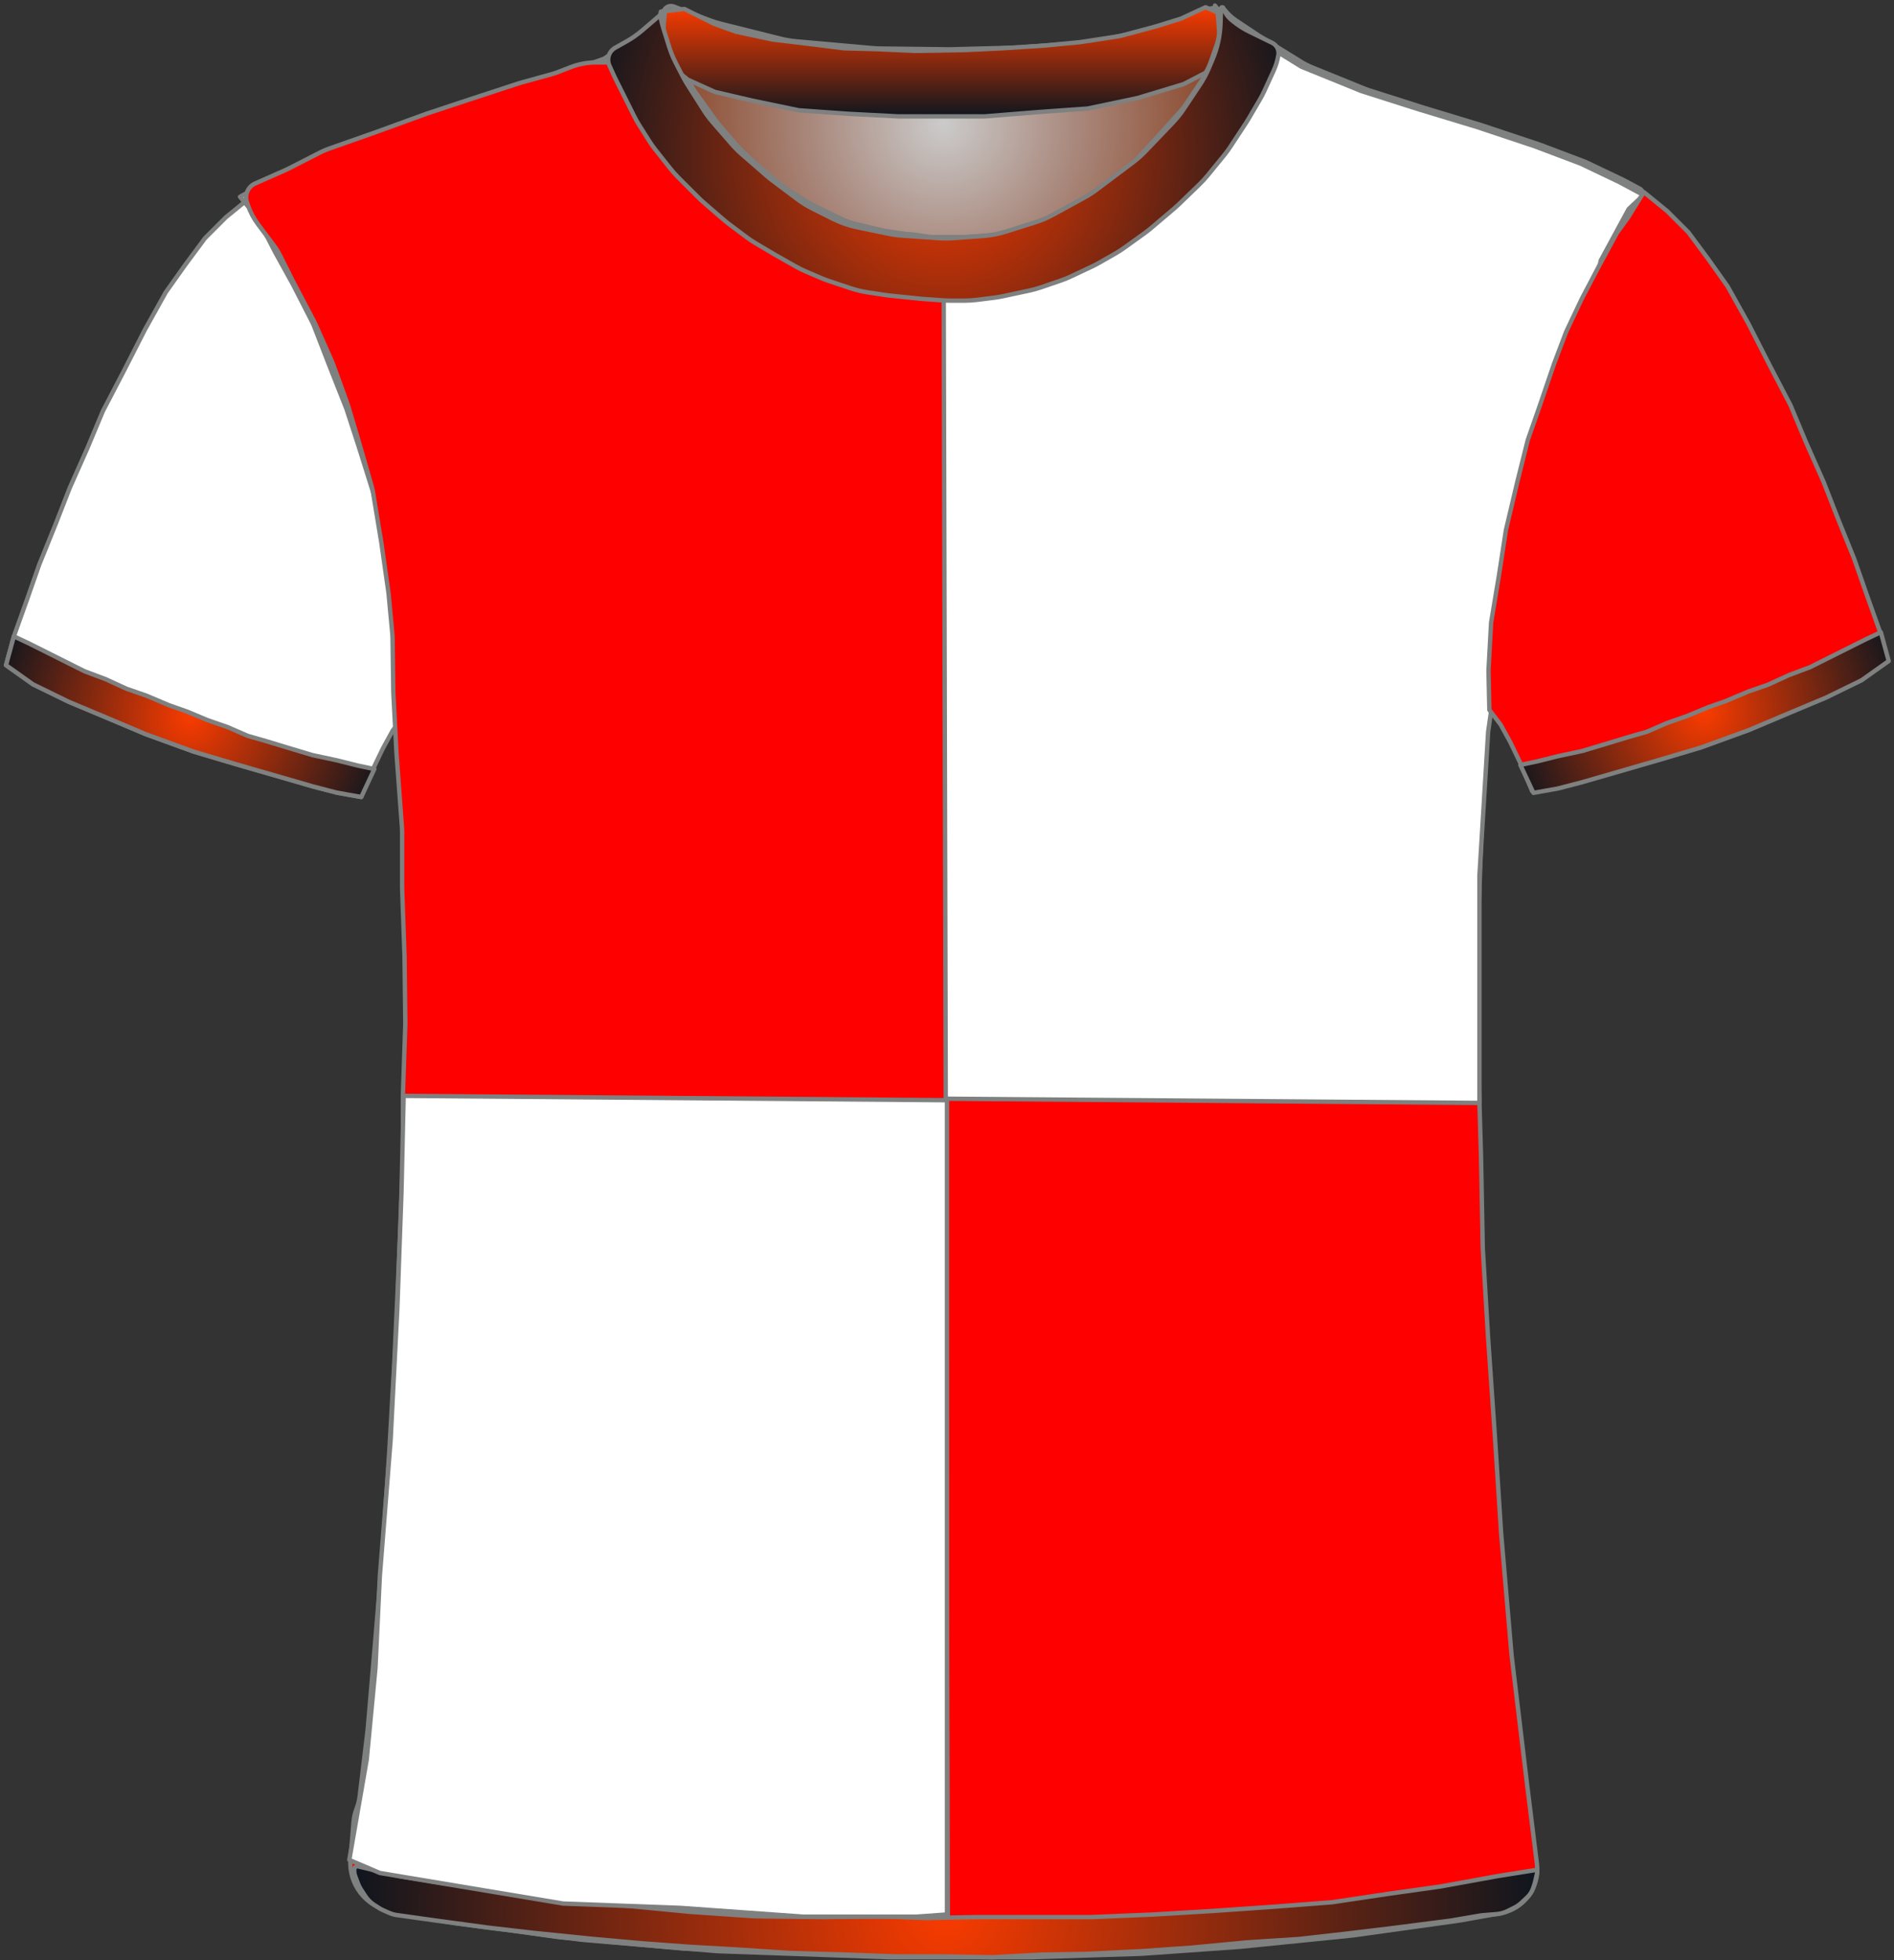 <?xml version="1.0" encoding="UTF-8" standalone="no"?>
<!DOCTYPE svg PUBLIC "-//W3C//DTD SVG 1.1//EN" "http://www.w3.org/Graphics/SVG/1.1/DTD/svg11.dtd">
<svg xmlns:xl="http://www.w3.org/1999/xlink" xmlns:dc="http://purl.org/dc/elements/1.1/" xmlns="http://www.w3.org/2000/svg" version="1.1" viewBox="-1149 -668 434 449" width="434" height="449">
  <rect x="-1149" y="-668" width="434" height="449" fill="#333333" stroke="none"/>
  <defs>
    <radialGradient cx="0" cy="0" r="1" id="Gradient" gradientUnits="userSpaceOnUse">
      <stop offset="0" stop-color="#cbcbcb"/>
      <stop offset=".434" stop-color="#a9887c"/>
      <stop offset="1" stop-color="#843918"/>
    </radialGradient>
    <radialGradient id="Obj_Gradient" xl:href="#Gradient" gradientTransform="translate(-932.862 -639.696) scale(70.263)"/>
    <radialGradient cx="0" cy="0" r="1" id="Gradient_2" gradientUnits="userSpaceOnUse">
      <stop offset="0" stop-color="#f93b00"/>
      <stop offset="1" stop-color="#0f161e"/>
    </radialGradient>
    <radialGradient id="Obj_Gradient_2" xl:href="#Gradient_2" gradientTransform="translate(-1105.422 -503.85) scale(46.037)"/>
    <linearGradient x1="0" x2="1" id="Gradient_3" gradientUnits="userSpaceOnUse">
      <stop offset="0" stop-color="#f93b00"/>
      <stop offset="1" stop-color="#0f161e"/>
    </linearGradient>
    <linearGradient id="Obj_Gradient_3" xl:href="#Gradient_3" gradientTransform="translate(-933.562 -666.341) rotate(90) scale(25)"/>
    <radialGradient id="Obj_Gradient_4" xl:href="#Gradient_2" gradientTransform="translate(-932.835 -632.741) scale(83.835)"/>
    <radialGradient id="Obj_Gradient_5" xl:href="#Gradient_2" gradientTransform="translate(-932.292 -230.113) scale(135.941)"/>
    <radialGradient id="Obj_Gradient_6" xl:href="#Gradient_2" gradientTransform="translate(-758.416 -504.794) scale(46.037)"/>
  </defs>
  <g id="Canvas_116" stroke-opacity="1" fill-opacity="1" stroke-dasharray="none" fill="none" stroke="none">
    <title>Canvas 116</title>
    <g id="Canvas_116_Capa_1">
      <title>Capa 1</title>
      <g id="Graphic_14">
        <path d="M -994.616 -666.506 L -986.451 -663.388 C -985.592 -663.061 -984.716 -662.785 -983.825 -662.562 L -970.107 -659.133 C -968.946 -658.842 -967.763 -658.643 -966.571 -658.537 L -949.044 -656.975 C -948.457 -656.923 -947.867 -656.893 -947.277 -656.886 L -931.798 -656.702 C -931.508 -656.698 -931.217 -656.7 -930.927 -656.708 L -916.504 -657.082 C -916.143 -657.092 -915.782 -657.11 -915.422 -657.136 L -901.051 -658.188 C -900.06 -658.26 -899.074 -658.397 -898.1 -658.597 L -886.527 -660.975 C -885.485 -661.189 -884.459 -661.475 -883.457 -661.831 L -871.705 -666.006 C -870.615 -666.394 -869.411 -665.863 -868.962 -664.796 L -868.962 -664.796 C -868.44 -663.556 -868.288 -662.192 -868.525 -660.867 L -868.705 -659.856 C -869.009 -658.155 -869.504 -656.494 -870.179 -654.903 L -871.723 -651.272 C -872.281 -649.958 -872.961 -648.698 -873.753 -647.51 L -877.439 -641.982 C -878.186 -640.86 -879.031 -639.807 -879.963 -638.833 L -886.258 -632.259 C -887.126 -631.352 -888.067 -630.518 -889.071 -629.765 L -897.446 -623.484 C -898.322 -622.826 -899.245 -622.232 -900.206 -621.707 L -907.391 -617.775 C -908.702 -617.058 -910.08 -616.47 -911.505 -616.02 L -918.178 -613.913 C -919.895 -613.37 -921.67 -613.032 -923.465 -612.903 L -930.352 -612.411 C -931.424 -612.335 -932.5 -612.333 -933.573 -612.408 L -942.009 -612.989 C -943.043 -613.061 -944.072 -613.202 -945.087 -613.412 L -952.222 -614.888 C -954.174 -615.292 -956.065 -615.948 -957.848 -616.839 L -962.507 -619.169 C -963.741 -619.786 -964.918 -620.513 -966.021 -621.341 L -971.703 -625.602 C -972.143 -625.932 -972.57 -626.277 -972.984 -626.636 L -978.739 -631.634 C -979.554 -632.341 -980.317 -633.105 -981.024 -633.919 L -985.43 -638.992 C -986.184 -639.86 -986.872 -640.784 -987.487 -641.755 L -991.221 -647.643 C -991.582 -648.212 -991.917 -648.796 -992.226 -649.394 L -993.847 -652.527 C -994.456 -653.704 -994.962 -654.932 -995.36 -656.197 L -996.64 -660.271 C -996.855 -660.954 -997.038 -661.647 -997.188 -662.348 L -997.262 -662.696 C -997.457 -663.605 -997.35 -664.552 -996.957 -665.394 L -996.862 -665.596 C -996.468 -666.442 -995.487 -666.839 -994.616 -666.506 Z" fill="url(#Obj_Gradient)"/>
        <path d="M -994.616 -666.506 L -986.451 -663.388 C -985.592 -663.061 -984.716 -662.785 -983.825 -662.562 L -970.107 -659.133 C -968.946 -658.842 -967.763 -658.643 -966.571 -658.537 L -949.044 -656.975 C -948.457 -656.923 -947.867 -656.893 -947.277 -656.886 L -931.798 -656.702 C -931.508 -656.698 -931.217 -656.7 -930.927 -656.708 L -916.504 -657.082 C -916.143 -657.092 -915.782 -657.11 -915.422 -657.136 L -901.051 -658.188 C -900.06 -658.26 -899.074 -658.397 -898.1 -658.597 L -886.527 -660.975 C -885.485 -661.189 -884.459 -661.475 -883.457 -661.831 L -871.705 -666.006 C -870.615 -666.394 -869.411 -665.863 -868.962 -664.796 L -868.962 -664.796 C -868.44 -663.556 -868.288 -662.192 -868.525 -660.867 L -868.705 -659.856 C -869.009 -658.155 -869.504 -656.494 -870.179 -654.903 L -871.723 -651.272 C -872.281 -649.958 -872.961 -648.698 -873.753 -647.51 L -877.439 -641.982 C -878.186 -640.86 -879.031 -639.807 -879.963 -638.833 L -886.258 -632.259 C -887.126 -631.352 -888.067 -630.518 -889.071 -629.765 L -897.446 -623.484 C -898.322 -622.826 -899.245 -622.232 -900.206 -621.707 L -907.391 -617.775 C -908.702 -617.058 -910.08 -616.47 -911.505 -616.02 L -918.178 -613.913 C -919.895 -613.37 -921.67 -613.032 -923.465 -612.903 L -930.352 -612.411 C -931.424 -612.335 -932.5 -612.333 -933.573 -612.408 L -942.009 -612.989 C -943.043 -613.061 -944.072 -613.202 -945.087 -613.412 L -952.222 -614.888 C -954.174 -615.292 -956.065 -615.948 -957.848 -616.839 L -962.507 -619.169 C -963.741 -619.786 -964.918 -620.513 -966.021 -621.341 L -971.703 -625.602 C -972.143 -625.932 -972.57 -626.277 -972.984 -626.636 L -978.739 -631.634 C -979.554 -632.341 -980.317 -633.105 -981.024 -633.919 L -985.43 -638.992 C -986.184 -639.86 -986.872 -640.784 -987.487 -641.755 L -991.221 -647.643 C -991.582 -648.212 -991.917 -648.796 -992.226 -649.394 L -993.847 -652.527 C -994.456 -653.704 -994.962 -654.932 -995.36 -656.197 L -996.64 -660.271 C -996.855 -660.954 -997.038 -661.647 -997.188 -662.348 L -997.262 -662.696 C -997.457 -663.605 -997.35 -664.552 -996.957 -665.394 L -996.862 -665.596 C -996.468 -666.442 -995.487 -666.839 -994.616 -666.506 Z" stroke="#7f8080" stroke-linecap="round" stroke-linejoin="round" stroke-width="1"/>
      </g>
      <g id="Graphic_13">
        <path d="M -1058.648 -229.833 L -1044.906 -227.542 C -1044.723 -227.512 -1044.539 -227.484 -1044.354 -227.46 L -1016.001 -223.745 C -1015.754 -223.713 -1015.507 -223.686 -1015.259 -223.665 L -985.016 -221.129 C -984.759 -221.107 -984.502 -221.092 -984.244 -221.083 L -945.313 -219.706 C -945.125 -219.7 -944.937 -219.696 -944.748 -219.696 L -913.281 -219.696 C -913.114 -219.696 -912.947 -219.699 -912.781 -219.704 L -887.746 -220.487 C -887.536 -220.493 -887.326 -220.504 -887.116 -220.519 L -865.068 -222.08 C -864.91 -222.091 -864.752 -222.104 -864.594 -222.12 L -839.333 -224.666 C -839.132 -224.686 -838.93 -224.71 -838.73 -224.738 L -814.937 -228.054 C -814.733 -228.082 -814.529 -228.115 -814.327 -228.151 L -805.131 -229.796 C -799.804 -230.75 -796.153 -235.703 -796.819 -241.074 L -799.027 -258.864 C -799.029 -258.886 -799.032 -258.907 -799.035 -258.928 L -802.598 -288.627 C -802.62 -288.807 -802.639 -288.987 -802.654 -289.167 L -805.016 -316.726 C -805.026 -316.84 -805.034 -316.953 -805.042 -317.067 L -806.428 -338.659 C -806.43 -338.684 -806.432 -338.709 -806.433 -338.734 L -808.025 -361.82 C -808.029 -361.871 -808.032 -361.922 -808.035 -361.972 L -809.212 -381.775 C -809.224 -381.989 -809.233 -382.204 -809.237 -382.419 L -809.629 -403.014 C -809.63 -403.069 -809.632 -403.124 -809.633 -403.179 L -810.228 -423.414 C -810.23 -423.469 -810.231 -423.524 -810.232 -423.579 L -810.623 -444.089 C -810.628 -444.361 -810.626 -444.632 -810.618 -444.904 L -810.032 -463.264 C -810.031 -463.285 -810.03 -463.307 -810.03 -463.329 L -809.241 -485.199 C -809.234 -485.397 -809.223 -485.596 -809.209 -485.794 L -807.652 -507.014 C -807.638 -507.202 -807.627 -507.391 -807.62 -507.579 L -806.866 -527.478 C -806.842 -528.09 -806.784 -528.7 -806.691 -529.305 L -803.952 -547.108 C -803.871 -547.633 -803.764 -548.154 -803.632 -548.669 L -799.004 -566.626 C -798.888 -567.073 -798.754 -567.514 -798.601 -567.949 L -792.88 -584.189 C -792.714 -584.66 -792.526 -585.124 -792.316 -585.578 L -786.785 -597.563 C -786.682 -597.785 -786.574 -598.005 -786.462 -598.223 L -781.099 -608.564 C -781.054 -608.652 -781.007 -608.74 -780.96 -608.827 L -775.744 -618.444 C -775.006 -619.804 -774.057 -621.037 -772.931 -622.096 L -772.931 -622.096 C -772.256 -622.732 -772.223 -623.794 -772.859 -624.47 C -772.983 -624.602 -773.129 -624.713 -773.289 -624.799 L -776.503 -626.521 C -776.721 -626.638 -776.943 -626.75 -777.167 -626.857 L -785.021 -630.605 C -785.427 -630.799 -785.842 -630.976 -786.263 -631.135 L -795.938 -634.786 C -796.133 -634.86 -796.33 -634.929 -796.528 -634.995 L -809.222 -639.227 C -809.361 -639.273 -809.501 -639.318 -809.641 -639.36 L -822.525 -643.264 C -822.596 -643.286 -822.666 -643.308 -822.736 -643.33 L -835.24 -647.308 C -835.634 -647.434 -836.022 -647.574 -836.405 -647.73 L -848.381 -652.589 C -849.213 -652.927 -850.014 -653.334 -850.778 -653.806 L -860.397 -659.752 C -860.553 -659.848 -860.707 -659.947 -860.859 -660.049 L -865.749 -663.309 C -866.731 -663.963 -867.602 -664.769 -868.331 -665.696 L -868.331 -665.696 C -868.436 -665.831 -868.631 -665.854 -868.765 -665.749 C -868.868 -665.668 -868.909 -665.531 -868.868 -665.407 L -868.731 -664.996 C -868.271 -663.619 -868.167 -662.147 -868.427 -660.718 L -868.822 -658.545 C -869.093 -657.054 -869.575 -655.608 -870.253 -654.252 L -871.785 -651.187 C -872.082 -650.594 -872.415 -650.02 -872.783 -649.468 L -875.987 -644.662 C -876.416 -644.019 -876.89 -643.408 -877.407 -642.834 L -881.969 -637.765 C -882.01 -637.719 -882.052 -637.674 -882.093 -637.629 L -888.087 -631.121 C -888.715 -630.439 -889.401 -629.813 -890.137 -629.25 L -895.161 -625.409 C -895.607 -625.067 -896.071 -624.75 -896.551 -624.457 L -903.037 -620.502 C -903.699 -620.099 -904.389 -619.744 -905.102 -619.441 L -912.217 -616.413 C -913.025 -616.069 -913.86 -615.793 -914.712 -615.586 L -918.792 -614.597 C -919.616 -614.397 -920.456 -614.263 -921.302 -614.196 L -927.002 -613.746 C -927.421 -613.713 -927.841 -613.696 -928.261 -613.696 L -935.294 -613.696 C -936.051 -613.696 -936.807 -613.75 -937.556 -613.857 L -945.503 -614.992 C -945.988 -615.062 -946.47 -615.153 -946.946 -615.267 L -952.907 -616.686 C -954.053 -616.959 -955.165 -617.357 -956.223 -617.874 L -962.503 -620.941 C -962.988 -621.178 -963.461 -621.439 -963.919 -621.724 L -968.131 -624.338 C -968.73 -624.71 -969.304 -625.121 -969.849 -625.569 L -974.295 -629.221 C -974.519 -629.404 -974.737 -629.594 -974.951 -629.79 L -978.753 -633.275 C -979.205 -633.689 -979.632 -634.128 -980.033 -634.591 L -984.152 -639.343 C -984.471 -639.712 -984.773 -640.095 -985.058 -640.491 L -989.487 -646.661 C -989.982 -647.35 -990.421 -648.078 -990.801 -648.837 L -993.377 -653.99 C -993.413 -654.061 -993.448 -654.132 -993.483 -654.204 L -994.731 -656.796 C -995.582 -658.563 -995.937 -660.528 -995.76 -662.481 L -995.579 -664.463 C -995.556 -664.725 -995.748 -664.956 -996.01 -664.98 C -996.173 -664.995 -996.331 -664.926 -996.431 -664.796 L -996.431 -664.796 C -997.094 -663.934 -997.874 -663.168 -998.749 -662.52 L -1002.645 -659.634 C -1002.769 -659.542 -1002.894 -659.452 -1003.02 -659.364 L -1007.643 -656.143 C -1008.829 -655.316 -1010.123 -654.653 -1011.487 -654.174 L -1016.095 -652.555 C -1016.585 -652.383 -1017.067 -652.187 -1017.538 -651.967 L -1024.385 -648.783 C -1025.081 -648.459 -1025.8 -648.186 -1026.535 -647.965 L -1037.406 -644.704 C -1037.422 -644.699 -1037.439 -644.694 -1037.456 -644.689 L -1048.424 -641.359 C -1048.562 -641.317 -1048.699 -641.274 -1048.836 -641.228 L -1061.757 -636.921 C -1061.806 -636.905 -1061.855 -636.888 -1061.905 -636.873 L -1073.272 -633.206 C -1073.911 -633 -1074.535 -632.754 -1075.143 -632.469 L -1083.075 -628.756 C -1083.445 -628.583 -1083.809 -628.396 -1084.165 -628.194 L -1090.111 -624.834 C -1091.364 -624.125 -1091.806 -622.535 -1091.098 -621.282 C -1091.02 -621.146 -1090.931 -621.017 -1090.831 -620.896 L -1089.967 -619.86 C -1089.212 -618.953 -1088.559 -617.967 -1088.021 -616.918 L -1084.944 -610.917 C -1084.869 -610.77 -1084.791 -610.624 -1084.711 -610.479 L -1080.756 -603.323 C -1080.672 -603.172 -1080.591 -603.019 -1080.513 -602.866 L -1076.405 -594.828 C -1076.156 -594.341 -1075.932 -593.841 -1075.734 -593.331 L -1072.251 -584.349 C -1072.237 -584.314 -1072.224 -584.279 -1072.21 -584.244 L -1068.614 -575.159 C -1068.492 -574.851 -1068.379 -574.539 -1068.277 -574.223 L -1065.655 -566.171 C -1065.639 -566.121 -1065.623 -566.072 -1065.607 -566.022 L -1062.535 -556.264 C -1062.332 -555.619 -1062.171 -554.963 -1062.051 -554.298 L -1060.065 -543.289 C -1060.042 -543.161 -1060.021 -543.032 -1060.001 -542.903 L -1058.295 -531.91 C -1058.252 -531.634 -1058.217 -531.358 -1058.188 -531.08 L -1057.301 -522.384 C -1057.254 -521.926 -1057.227 -521.466 -1057.22 -521.006 L -1057.036 -509.03 C -1057.033 -508.808 -1057.024 -508.585 -1057.012 -508.363 L -1056.241 -494.882 C -1056.234 -494.758 -1056.226 -494.635 -1056.216 -494.511 L -1054.882 -477.937 C -1054.848 -477.51 -1054.831 -477.082 -1054.831 -476.654 L -1054.831 -464.204 C -1054.831 -463.999 -1054.827 -463.794 -1054.819 -463.589 L -1054.239 -448.5 C -1054.233 -448.364 -1054.23 -448.228 -1054.228 -448.093 L -1054.036 -433.296 C -1054.033 -433.03 -1054.036 -432.763 -1054.046 -432.497 L -1054.62 -416.992 C -1054.627 -416.795 -1054.631 -416.598 -1054.631 -416.4 L -1054.631 -402.804 C -1054.631 -402.599 -1054.635 -402.394 -1054.643 -402.189 L -1055.228 -386.974 C -1055.23 -386.922 -1055.232 -386.871 -1055.235 -386.819 L -1056.03 -370.316 C -1056.031 -370.303 -1056.031 -370.29 -1056.032 -370.277 L -1056.826 -354.586 C -1056.829 -354.526 -1056.833 -354.467 -1056.836 -354.407 L -1058.025 -335.186 C -1058.029 -335.126 -1058.033 -335.066 -1058.037 -335.007 L -1059.821 -310.637 C -1059.827 -310.543 -1059.835 -310.45 -1059.843 -310.356 L -1061.629 -290.711 C -1061.63 -290.701 -1061.631 -290.691 -1061.632 -290.682 L -1063.403 -271.597 C -1063.421 -271.397 -1063.444 -271.197 -1063.47 -270.997 L -1065.431 -256.025 C -1065.563 -255.01 -1065.833 -254.019 -1066.231 -253.077 L -1066.231 -253.077 C -1066.628 -252.136 -1066.877 -251.139 -1066.968 -250.122 L -1067.731 -241.577 C -1068.238 -235.89 -1064.28 -230.771 -1058.648 -229.833 Z" fill="red"/>
        <path d="M -1058.648 -229.833 L -1044.906 -227.542 C -1044.723 -227.512 -1044.539 -227.484 -1044.354 -227.46 L -1016.001 -223.745 C -1015.754 -223.713 -1015.507 -223.686 -1015.259 -223.665 L -985.016 -221.129 C -984.759 -221.107 -984.502 -221.092 -984.244 -221.083 L -945.313 -219.706 C -945.125 -219.7 -944.937 -219.696 -944.748 -219.696 L -913.281 -219.696 C -913.114 -219.696 -912.947 -219.699 -912.781 -219.704 L -887.746 -220.487 C -887.536 -220.493 -887.326 -220.504 -887.116 -220.519 L -865.068 -222.08 C -864.91 -222.091 -864.752 -222.104 -864.594 -222.12 L -839.333 -224.666 C -839.132 -224.686 -838.93 -224.71 -838.73 -224.738 L -814.937 -228.054 C -814.733 -228.082 -814.529 -228.115 -814.327 -228.151 L -805.131 -229.796 C -799.804 -230.75 -796.153 -235.703 -796.819 -241.074 L -799.027 -258.864 C -799.029 -258.886 -799.032 -258.907 -799.035 -258.928 L -802.598 -288.627 C -802.62 -288.807 -802.639 -288.987 -802.654 -289.167 L -805.016 -316.726 C -805.026 -316.84 -805.034 -316.953 -805.042 -317.067 L -806.428 -338.659 C -806.43 -338.684 -806.432 -338.709 -806.433 -338.734 L -808.025 -361.82 C -808.029 -361.871 -808.032 -361.922 -808.035 -361.972 L -809.212 -381.775 C -809.224 -381.989 -809.233 -382.204 -809.237 -382.419 L -809.629 -403.014 C -809.63 -403.069 -809.632 -403.124 -809.633 -403.179 L -810.228 -423.414 C -810.23 -423.469 -810.231 -423.524 -810.232 -423.579 L -810.623 -444.089 C -810.628 -444.361 -810.626 -444.632 -810.618 -444.904 L -810.032 -463.264 C -810.031 -463.285 -810.03 -463.307 -810.03 -463.329 L -809.241 -485.199 C -809.234 -485.397 -809.223 -485.596 -809.209 -485.794 L -807.652 -507.014 C -807.638 -507.202 -807.627 -507.391 -807.62 -507.579 L -806.866 -527.478 C -806.842 -528.09 -806.784 -528.7 -806.691 -529.305 L -803.952 -547.108 C -803.871 -547.633 -803.764 -548.154 -803.632 -548.669 L -799.004 -566.626 C -798.888 -567.073 -798.754 -567.514 -798.601 -567.949 L -792.88 -584.189 C -792.714 -584.66 -792.526 -585.124 -792.316 -585.578 L -786.785 -597.563 C -786.682 -597.785 -786.574 -598.005 -786.462 -598.223 L -781.099 -608.564 C -781.054 -608.652 -781.007 -608.74 -780.96 -608.827 L -775.744 -618.444 C -775.006 -619.804 -774.057 -621.037 -772.931 -622.096 L -772.931 -622.096 C -772.256 -622.732 -772.223 -623.794 -772.859 -624.47 C -772.983 -624.602 -773.129 -624.713 -773.289 -624.799 L -776.503 -626.521 C -776.721 -626.638 -776.943 -626.75 -777.167 -626.857 L -785.021 -630.605 C -785.427 -630.799 -785.842 -630.976 -786.263 -631.135 L -795.938 -634.786 C -796.133 -634.86 -796.33 -634.929 -796.528 -634.995 L -809.222 -639.227 C -809.361 -639.273 -809.501 -639.318 -809.641 -639.36 L -822.525 -643.264 C -822.596 -643.286 -822.666 -643.308 -822.736 -643.33 L -835.24 -647.308 C -835.634 -647.434 -836.022 -647.574 -836.405 -647.73 L -848.381 -652.589 C -849.213 -652.927 -850.014 -653.334 -850.778 -653.806 L -860.397 -659.752 C -860.553 -659.848 -860.707 -659.947 -860.859 -660.049 L -865.749 -663.309 C -866.731 -663.963 -867.602 -664.769 -868.331 -665.696 L -868.331 -665.696 C -868.436 -665.831 -868.631 -665.854 -868.765 -665.749 C -868.868 -665.668 -868.909 -665.531 -868.868 -665.407 L -868.731 -664.996 C -868.271 -663.619 -868.167 -662.147 -868.427 -660.718 L -868.822 -658.545 C -869.093 -657.054 -869.575 -655.608 -870.253 -654.252 L -871.785 -651.187 C -872.082 -650.594 -872.415 -650.02 -872.783 -649.468 L -875.987 -644.662 C -876.416 -644.019 -876.89 -643.408 -877.407 -642.834 L -881.969 -637.765 C -882.01 -637.719 -882.052 -637.674 -882.093 -637.629 L -888.087 -631.121 C -888.715 -630.439 -889.401 -629.813 -890.137 -629.25 L -895.161 -625.409 C -895.607 -625.067 -896.071 -624.75 -896.551 -624.457 L -903.037 -620.502 C -903.699 -620.099 -904.389 -619.744 -905.102 -619.441 L -912.217 -616.413 C -913.025 -616.069 -913.86 -615.793 -914.712 -615.586 L -918.792 -614.597 C -919.616 -614.397 -920.456 -614.263 -921.302 -614.196 L -927.002 -613.746 C -927.421 -613.713 -927.841 -613.696 -928.261 -613.696 L -935.294 -613.696 C -936.051 -613.696 -936.807 -613.75 -937.556 -613.857 L -945.503 -614.992 C -945.988 -615.062 -946.47 -615.153 -946.946 -615.267 L -952.907 -616.686 C -954.053 -616.959 -955.165 -617.357 -956.223 -617.874 L -962.503 -620.941 C -962.988 -621.178 -963.461 -621.439 -963.919 -621.724 L -968.131 -624.338 C -968.73 -624.71 -969.304 -625.121 -969.849 -625.569 L -974.295 -629.221 C -974.519 -629.404 -974.737 -629.594 -974.951 -629.79 L -978.753 -633.275 C -979.205 -633.689 -979.632 -634.128 -980.033 -634.591 L -984.152 -639.343 C -984.471 -639.712 -984.773 -640.095 -985.058 -640.491 L -989.487 -646.661 C -989.982 -647.35 -990.421 -648.078 -990.801 -648.837 L -993.377 -653.99 C -993.413 -654.061 -993.448 -654.132 -993.483 -654.204 L -994.731 -656.796 C -995.582 -658.563 -995.937 -660.528 -995.76 -662.481 L -995.579 -664.463 C -995.556 -664.725 -995.748 -664.956 -996.01 -664.98 C -996.173 -664.995 -996.331 -664.926 -996.431 -664.796 L -996.431 -664.796 C -997.094 -663.934 -997.874 -663.168 -998.749 -662.52 L -1002.645 -659.634 C -1002.769 -659.542 -1002.894 -659.452 -1003.02 -659.364 L -1007.643 -656.143 C -1008.829 -655.316 -1010.123 -654.653 -1011.487 -654.174 L -1016.095 -652.555 C -1016.585 -652.383 -1017.067 -652.187 -1017.538 -651.967 L -1024.385 -648.783 C -1025.081 -648.459 -1025.8 -648.186 -1026.535 -647.965 L -1037.406 -644.704 C -1037.422 -644.699 -1037.439 -644.694 -1037.456 -644.689 L -1048.424 -641.359 C -1048.562 -641.317 -1048.699 -641.274 -1048.836 -641.228 L -1061.757 -636.921 C -1061.806 -636.905 -1061.855 -636.888 -1061.905 -636.873 L -1073.272 -633.206 C -1073.911 -633 -1074.535 -632.754 -1075.143 -632.469 L -1083.075 -628.756 C -1083.445 -628.583 -1083.809 -628.396 -1084.165 -628.194 L -1090.111 -624.834 C -1091.364 -624.125 -1091.806 -622.535 -1091.098 -621.282 C -1091.02 -621.146 -1090.931 -621.017 -1090.831 -620.896 L -1089.967 -619.86 C -1089.212 -618.953 -1088.559 -617.967 -1088.021 -616.918 L -1084.944 -610.917 C -1084.869 -610.77 -1084.791 -610.624 -1084.711 -610.479 L -1080.756 -603.323 C -1080.672 -603.172 -1080.591 -603.019 -1080.513 -602.866 L -1076.405 -594.828 C -1076.156 -594.341 -1075.932 -593.841 -1075.734 -593.331 L -1072.251 -584.349 C -1072.237 -584.314 -1072.224 -584.279 -1072.21 -584.244 L -1068.614 -575.159 C -1068.492 -574.851 -1068.379 -574.539 -1068.277 -574.223 L -1065.655 -566.171 C -1065.639 -566.121 -1065.623 -566.072 -1065.607 -566.022 L -1062.535 -556.264 C -1062.332 -555.619 -1062.171 -554.963 -1062.051 -554.298 L -1060.065 -543.289 C -1060.042 -543.161 -1060.021 -543.032 -1060.001 -542.903 L -1058.295 -531.91 C -1058.252 -531.634 -1058.217 -531.358 -1058.188 -531.08 L -1057.301 -522.384 C -1057.254 -521.926 -1057.227 -521.466 -1057.22 -521.006 L -1057.036 -509.03 C -1057.033 -508.808 -1057.024 -508.585 -1057.012 -508.363 L -1056.241 -494.882 C -1056.234 -494.758 -1056.226 -494.635 -1056.216 -494.511 L -1054.882 -477.937 C -1054.848 -477.51 -1054.831 -477.082 -1054.831 -476.654 L -1054.831 -464.204 C -1054.831 -463.999 -1054.827 -463.794 -1054.819 -463.589 L -1054.239 -448.5 C -1054.233 -448.364 -1054.23 -448.228 -1054.228 -448.093 L -1054.036 -433.296 C -1054.033 -433.03 -1054.036 -432.763 -1054.046 -432.497 L -1054.62 -416.992 C -1054.627 -416.795 -1054.631 -416.598 -1054.631 -416.4 L -1054.631 -402.804 C -1054.631 -402.599 -1054.635 -402.394 -1054.643 -402.189 L -1055.228 -386.974 C -1055.23 -386.922 -1055.232 -386.871 -1055.235 -386.819 L -1056.03 -370.316 C -1056.031 -370.303 -1056.031 -370.29 -1056.032 -370.277 L -1056.826 -354.586 C -1056.829 -354.526 -1056.833 -354.467 -1056.836 -354.407 L -1058.025 -335.186 C -1058.029 -335.126 -1058.033 -335.066 -1058.037 -335.007 L -1059.821 -310.637 C -1059.827 -310.543 -1059.835 -310.45 -1059.843 -310.356 L -1061.629 -290.711 C -1061.63 -290.701 -1061.631 -290.691 -1061.632 -290.682 L -1063.403 -271.597 C -1063.421 -271.397 -1063.444 -271.197 -1063.47 -270.997 L -1065.431 -256.025 C -1065.563 -255.01 -1065.833 -254.019 -1066.231 -253.077 L -1066.231 -253.077 C -1066.628 -252.136 -1066.877 -251.139 -1066.968 -250.122 L -1067.731 -241.577 C -1068.238 -235.89 -1064.28 -230.771 -1058.648 -229.833 Z" stroke="#7f8080" stroke-linecap="round" stroke-linejoin="round" stroke-width="1"/>
      </g>
      <g id="Graphic_12">
        <path d="M -1147.622 -515.65 L -1141.422 -511.25 L -1133.222 -507.25 L -1124.622 -503.65 L -1115.622 -499.85 L -1104.622 -495.85 L -1095.222 -493.05 L -1086.222 -490.45 L -1077.222 -487.85 L -1071.822 -486.45 L -1066.222 -485.45 L -1063.822 -491.25 L -1061.222 -496.65 L -1059.022 -500.65 L -1056.422 -504.05 L -1056.222 -513.05 L -1056.822 -524.05 L -1058.622 -534.85 L -1060.222 -545.25 L -1062.822 -556.25 L -1065.222 -565.85 L -1068.022 -573.85 L -1071.222 -583.25 L -1074.022 -590.65 L -1077.622 -598.25 L -1081.622 -605.85 L -1085.622 -613.25 L -1088.222 -616.85 L -1091.822 -622.65 L -1097.222 -618.25 L -1102.022 -613.45 L -1106.622 -607.25 L -1111.022 -601.05 L -1115.822 -592.45 L -1120.622 -583.05 L -1125.422 -573.85 L -1129.022 -565.25 L -1133.022 -556.25 L -1136.222 -548.05 L -1140.022 -538.65 L -1142.822 -530.65 L -1145.822 -522.25 Z" fill="white"/>
        <path d="M -1147.622 -515.65 L -1141.422 -511.25 L -1133.222 -507.25 L -1124.622 -503.65 L -1115.622 -499.85 L -1104.622 -495.85 L -1095.222 -493.05 L -1086.222 -490.45 L -1077.222 -487.85 L -1071.822 -486.45 L -1066.222 -485.45 L -1063.822 -491.25 L -1061.222 -496.65 L -1059.022 -500.65 L -1056.422 -504.05 L -1056.222 -513.05 L -1056.822 -524.05 L -1058.622 -534.85 L -1060.222 -545.25 L -1062.822 -556.25 L -1065.222 -565.85 L -1068.022 -573.85 L -1071.222 -583.25 L -1074.022 -590.65 L -1077.622 -598.25 L -1081.622 -605.85 L -1085.622 -613.25 L -1088.222 -616.85 L -1091.822 -622.65 L -1097.222 -618.25 L -1102.022 -613.45 L -1106.622 -607.25 L -1111.022 -601.05 L -1115.822 -592.45 L -1120.622 -583.05 L -1125.422 -573.85 L -1129.022 -565.25 L -1133.022 -556.25 L -1136.222 -548.05 L -1140.022 -538.65 L -1142.822 -530.65 L -1145.822 -522.25 Z" stroke="#7f8080" stroke-linecap="round" stroke-linejoin="round" stroke-width="1"/>
      </g>
      <g id="Graphic_11">
        <path d="M -1147.622 -515.65 L -1141.422 -511.25 L -1133.222 -507.25 L -1124.622 -503.65 L -1115.622 -499.85 L -1104.622 -495.85 L -1095.222 -493.05 L -1086.222 -490.45 L -1077.222 -487.85 L -1071.822 -486.45 L -1066.222 -485.45 L -1063.222 -491.85 L -1067.022 -492.65 L -1071.822 -493.85 L -1077.422 -495.05 L -1083.422 -496.85 L -1088.022 -498.25 L -1092.222 -499.45 L -1096.822 -501.45 L -1101.422 -503.05 L -1106.222 -505.05 L -1110.222 -506.45 L -1115.422 -508.65 L -1120.022 -510.25 L -1124.822 -512.45 L -1129.622 -514.25 L -1133.622 -516.25 L -1138.022 -518.45 L -1142.422 -520.65 L -1145.822 -522.25 Z" fill="url(#Obj_Gradient_2)"/>
        <path d="M -1147.622 -515.65 L -1141.422 -511.25 L -1133.222 -507.25 L -1124.622 -503.65 L -1115.622 -499.85 L -1104.622 -495.85 L -1095.222 -493.05 L -1086.222 -490.45 L -1077.222 -487.85 L -1071.822 -486.45 L -1066.222 -485.45 L -1063.222 -491.85 L -1067.022 -492.65 L -1071.822 -493.85 L -1077.422 -495.05 L -1083.422 -496.85 L -1088.022 -498.25 L -1092.222 -499.45 L -1096.822 -501.45 L -1101.422 -503.05 L -1106.222 -505.05 L -1110.222 -506.45 L -1115.422 -508.65 L -1120.022 -510.25 L -1124.822 -512.45 L -1129.622 -514.25 L -1133.622 -516.25 L -1138.022 -518.45 L -1142.422 -520.65 L -1145.822 -522.25 Z" stroke="#7f8080" stroke-linecap="round" stroke-linejoin="round" stroke-width="1"/>
      </g>
      <g id="Graphic_10">
        <path d="M -997.562 -665.341 L -992.162 -665.941 L -985.362 -662.54 L -980.362 -660.74 L -971.962 -658.941 L -963.562 -657.941 L -955.562 -656.941 L -947.962 -656.74 L -939.362 -656.341 L -927.762 -656.54 L -919.362 -656.941 L -909.962 -657.54 L -901.562 -658.341 L -892.362 -659.74 L -884.162 -661.941 L -878.362 -663.74 L -872.762 -666.341 L -869.962 -665.14 L -869.562 -659.54 L -872.362 -651.54 L -877.762 -648.74 L -888.362 -645.54 L -899.762 -643.14 L -910.962 -642.341 L -923.362 -641.341 L -933.762 -641.341 L -943.162 -641.341 L -954.762 -641.941 L -965.962 -642.74 L -976.562 -644.941 L -985.162 -646.941 L -991.362 -649.74 L -993.362 -651.341 L -996.562 -658.941 Z" fill="url(#Obj_Gradient_3)"/>
        <path d="M -997.562 -665.341 L -992.162 -665.941 L -985.362 -662.54 L -980.362 -660.74 L -971.962 -658.941 L -963.562 -657.941 L -955.562 -656.941 L -947.962 -656.74 L -939.362 -656.341 L -927.762 -656.54 L -919.362 -656.941 L -909.962 -657.54 L -901.562 -658.341 L -892.362 -659.74 L -884.162 -661.941 L -878.362 -663.74 L -872.762 -666.341 L -869.962 -665.14 L -869.562 -659.54 L -872.362 -651.54 L -877.762 -648.74 L -888.362 -645.54 L -899.762 -643.14 L -910.962 -642.341 L -923.362 -641.341 L -933.762 -641.341 L -943.162 -641.341 L -954.762 -641.941 L -965.962 -642.74 L -976.562 -644.941 L -985.162 -646.941 L -991.362 -649.74 L -993.362 -651.341 L -996.562 -658.941 Z" stroke="#7f8080" stroke-linecap="round" stroke-linejoin="round" stroke-width="1"/>
      </g>
      <g id="Graphic_9">
        <path d="M -794.02 -567.189 L -786.42 -584.189 L -784.42 -596.989 L -782.203 -608.325 L -775.803 -620.125 L -772.403 -623.325 L -778.003 -626.325 L -786.803 -630.525 L -797.403 -634.525 L -810.602 -638.925 L -823.803 -642.925 L -837.003 -647.125 L -850.803 -652.725 L -861.803 -659.525 L -868.403 -663.925 L -870.602 -666.725 L -869.202 -662.525 L -870.403 -655.925 L -873.403 -649.925 L -877.803 -643.325 L -883.202 -637.325 L -890.202 -629.725 L -897.003 -624.525 L -905.202 -619.525 L -914.602 -615.525 L -921.202 -613.925 L -928.803 -613.325 L -937.602 -613.325 L -947.403 -614.725 L -955.803 -616.725 L -964.403 -620.925 L -970.203 -624.525 L -975.803 -629.125 L -980.603 -633.525 L -985.803 -639.525 L -991.403 -647.325 L -994.603 -653.725 L -997.203 -659.125 L -996.603 -665.725 L -998.603 -663.125 L -1004.003 -659.125 L -1010.603 -654.525 L -1018.003 -651.925 L -1026.603 -647.925 L -1038.603 -644.325 L -1049.803 -640.925 L -1063.003 -636.525 L -1075.403 -632.525 L -1084.803 -628.125 L -1094.003 -622.925 L -1090.003 -618.125 L -1086.003 -610.325 L -1081.803 -602.725 L -1077.203 -593.725 L -1073.403 -583.925 L -1069.603 -574.325 L -1066.803 -565.725 L -1063.403 -554.925 L -1061.203 -542.725 L -1059.403 -531.125 L -1058.403 -521.325 L -1058.203 -508.325 L -1057.403 -494.325 L -1056.003 -476.925 L -1056.003 -463.525 L -1055.403 -447.925 L -943 -404.385 L -937 -416.385 L -810 -415.385 L -810 -467.385 L -808 -500.385 L -807 -507.385 L -797.82 -544.389 Z" fill="white"/>
        <path d="M -794.02 -567.189 L -786.42 -584.189 L -784.42 -596.989 L -782.203 -608.325 L -775.803 -620.125 L -772.403 -623.325 L -778.003 -626.325 L -786.803 -630.525 L -797.403 -634.525 L -810.602 -638.925 L -823.803 -642.925 L -837.003 -647.125 L -850.803 -652.725 L -861.803 -659.525 L -868.403 -663.925 L -870.602 -666.725 L -869.202 -662.525 L -870.403 -655.925 L -873.403 -649.925 L -877.803 -643.325 L -883.202 -637.325 L -890.202 -629.725 L -897.003 -624.525 L -905.202 -619.525 L -914.602 -615.525 L -921.202 -613.925 L -928.803 -613.325 L -937.602 -613.325 L -947.403 -614.725 L -955.803 -616.725 L -964.403 -620.925 L -970.203 -624.525 L -975.803 -629.125 L -980.603 -633.525 L -985.803 -639.525 L -991.403 -647.325 L -994.603 -653.725 L -997.203 -659.125 L -996.603 -665.725 L -998.603 -663.125 L -1004.003 -659.125 L -1010.603 -654.525 L -1018.003 -651.925 L -1026.603 -647.925 L -1038.603 -644.325 L -1049.803 -640.925 L -1063.003 -636.525 L -1075.403 -632.525 L -1084.803 -628.125 L -1094.003 -622.925 L -1090.003 -618.125 L -1086.003 -610.325 L -1081.803 -602.725 L -1077.203 -593.725 L -1073.403 -583.925 L -1069.603 -574.325 L -1066.803 -565.725 L -1063.403 -554.925 L -1061.203 -542.725 L -1059.403 -531.125 L -1058.403 -521.325 L -1058.203 -508.325 L -1057.403 -494.325 L -1056.003 -476.925 L -1056.003 -463.525 L -1055.403 -447.925 L -943 -404.385 L -937 -416.385 L -810 -415.385 L -810 -467.385 L -808 -500.385 L -807 -507.385 L -797.82 -544.389 Z" stroke="#7f8080" stroke-linecap="round" stroke-linejoin="round" stroke-width="1"/>
      </g>
      <g id="Graphic_8">
        <path d="M -716.523 -517 L -722.723 -512.6 L -730.923 -508.6 L -739.523 -505 L -748.523 -501.2 L -759.523 -497.2 L -768.923 -494.4 L -777.923 -491.8 L -786.923 -489.2 L -792.323 -487.8 L -797.923 -486.8 L -800.323 -492.6 L -802.923 -498 L -805.123 -502 L -807.723 -505.4 L -807.923 -514.4 L -807.323 -525.4 L -805.523 -536.2 L -803.923 -546.6 L -801.323 -557.6 L -798.923 -567.2 L -796.123 -575.2 L -792.923 -584.6 L -790.123 -592 L -786.523 -599.6 L -782.523 -607.2 L -778.523 -614.6 L -775.923 -618.2 L -772.323 -624 L -766.923 -619.6 L -762.123 -614.8 L -757.523 -608.6 L -753.123 -602.4 L -748.323 -593.8 L -743.523 -584.4 L -738.723 -575.2 L -735.123 -566.6 L -731.123 -557.6 L -727.923 -549.4 L -724.123 -540 L -721.323 -532 L -718.323 -523.6 Z" fill="red"/>
        <path d="M -716.523 -517 L -722.723 -512.6 L -730.923 -508.6 L -739.523 -505 L -748.523 -501.2 L -759.523 -497.2 L -768.923 -494.4 L -777.923 -491.8 L -786.923 -489.2 L -792.323 -487.8 L -797.923 -486.8 L -800.323 -492.6 L -802.923 -498 L -805.123 -502 L -807.723 -505.4 L -807.923 -514.4 L -807.323 -525.4 L -805.523 -536.2 L -803.923 -546.6 L -801.323 -557.6 L -798.923 -567.2 L -796.123 -575.2 L -792.923 -584.6 L -790.123 -592 L -786.523 -599.6 L -782.523 -607.2 L -778.523 -614.6 L -775.923 -618.2 L -772.323 -624 L -766.923 -619.6 L -762.123 -614.8 L -757.523 -608.6 L -753.123 -602.4 L -748.323 -593.8 L -743.523 -584.4 L -738.723 -575.2 L -735.123 -566.6 L -731.123 -557.6 L -727.923 -549.4 L -724.123 -540 L -721.323 -532 L -718.323 -523.6 Z" stroke="#7f8080" stroke-linecap="round" stroke-linejoin="round" stroke-width="1"/>
      </g>
      <g id="Graphic_7">
        <path d="M -1059.557 -230.29 L -1047.801 -228.152 C -1047.602 -228.116 -1047.402 -228.084 -1047.203 -228.055 L -1021.312 -224.355 C -1021.044 -224.316 -1020.775 -224.285 -1020.505 -224.26 L -992.903 -221.735 C -992.623 -221.709 -992.342 -221.691 -992.062 -221.68 L -956.662 -220.315 C -956.334 -220.303 -956.005 -220.3 -955.677 -220.308 L -940.109 -220.666 C -939.23 -220.686 -938.35 -220.634 -937.478 -220.509 L -935.287 -220.196 C -933.615 -219.958 -932.066 -221.119 -931.827 -222.792 C -931.806 -222.937 -931.796 -223.085 -931.796 -223.232 L -932.778 -609.436 C -932.783 -611.604 -934.36 -613.447 -936.501 -613.789 L -938.961 -614.181 C -939.795 -614.314 -940.638 -614.381 -941.482 -614.381 L -947.044 -614.381 C -947.869 -614.381 -948.693 -614.445 -949.508 -614.572 L -956.483 -615.659 C -957.007 -615.741 -957.528 -615.848 -958.041 -615.982 L -963.142 -617.307 C -964.358 -617.622 -965.533 -618.081 -966.642 -618.671 L -972.112 -621.585 C -972.61 -621.85 -973.093 -622.141 -973.56 -622.457 L -977.279 -624.975 C -977.877 -625.38 -978.448 -625.826 -978.986 -626.308 L -982.986 -629.892 C -983.204 -630.087 -983.416 -630.288 -983.622 -630.494 L -987.068 -633.94 C -987.499 -634.37 -987.904 -634.824 -988.283 -635.301 L -992.038 -640.027 C -992.334 -640.4 -992.614 -640.786 -992.876 -641.184 L -996.947 -647.369 C -997.394 -648.048 -997.788 -648.76 -998.127 -649.498 L -1000.505 -654.687 C -1000.537 -654.756 -1000.567 -654.824 -1000.598 -654.893 L -1002.295 -658.738 C -1002.617 -659.468 -1002.287 -660.322 -1001.556 -660.645 C -1001.514 -660.663 -1001.472 -660.679 -1001.429 -660.694 L -1001.429 -660.694 C -1001.027 -660.828 -1000.592 -660.611 -1000.458 -660.208 C -1000.403 -660.044 -1000.406 -659.866 -1000.465 -659.703 L -1001.081 -658.01 C -1001.618 -656.532 -1002.734 -655.335 -1004.172 -654.696 L -1004.172 -654.696 C -1005.655 -654.037 -1007.261 -653.696 -1008.884 -653.696 L -1012.451 -653.696 C -1014.415 -653.696 -1016.362 -653.335 -1018.195 -652.63 L -1021.197 -651.475 C -1021.68 -651.289 -1022.172 -651.127 -1022.671 -650.989 L -1029.54 -649.087 C -1029.777 -649.022 -1030.013 -648.95 -1030.247 -648.874 L -1040.873 -645.397 C -1040.891 -645.391 -1040.909 -645.385 -1040.927 -645.379 L -1050.95 -642.06 C -1051.097 -642.011 -1051.243 -641.961 -1051.388 -641.908 L -1063.197 -637.615 C -1063.249 -637.596 -1063.301 -637.577 -1063.353 -637.559 L -1073.635 -633.941 C -1074.308 -633.704 -1074.964 -633.423 -1075.6 -633.098 L -1082.866 -629.388 C -1083.132 -629.252 -1083.402 -629.124 -1083.675 -629.003 L -1090.53 -625.975 C -1092.169 -625.25 -1092.989 -623.397 -1092.422 -621.696 L -1092.243 -621.16 C -1091.699 -619.528 -1090.896 -617.995 -1089.864 -616.619 L -1086.288 -611.851 C -1085.712 -611.083 -1085.206 -610.264 -1084.777 -609.406 L -1081.997 -603.845 C -1081.947 -603.746 -1081.896 -603.647 -1081.844 -603.549 L -1077.165 -594.658 C -1077.003 -594.35 -1076.851 -594.038 -1076.71 -593.72 L -1073.044 -585.495 C -1072.889 -585.149 -1072.747 -584.796 -1072.617 -584.439 L -1069.486 -575.809 C -1069.38 -575.519 -1069.283 -575.224 -1069.194 -574.928 L -1066.78 -566.841 C -1066.766 -566.794 -1066.753 -566.748 -1066.739 -566.701 L -1063.902 -556.87 C -1063.728 -556.27 -1063.591 -555.66 -1063.489 -555.043 L -1061.654 -543.944 C -1061.634 -543.825 -1061.616 -543.707 -1061.599 -543.588 L -1060.028 -532.544 C -1059.992 -532.29 -1059.962 -532.036 -1059.938 -531.781 L -1059.116 -522.992 C -1059.076 -522.572 -1059.054 -522.15 -1059.048 -521.728 L -1058.878 -509.665 C -1058.875 -509.461 -1058.868 -509.257 -1058.857 -509.053 L -1058.149 -495.526 C -1058.143 -495.412 -1058.136 -495.299 -1058.127 -495.186 L -1056.899 -478.54 C -1056.87 -478.148 -1056.856 -477.755 -1056.856 -477.363 L -1056.856 -464.831 C -1056.856 -464.643 -1056.852 -464.455 -1056.846 -464.267 L -1056.312 -449.132 C -1056.308 -449.008 -1056.305 -448.883 -1056.303 -448.759 L -1056.127 -433.909 C -1056.124 -433.665 -1056.126 -433.42 -1056.135 -433.176 L -1056.663 -417.61 C -1056.669 -417.429 -1056.672 -417.248 -1056.672 -417.067 L -1056.672 -403.418 C -1056.672 -403.23 -1056.676 -403.042 -1056.682 -402.854 L -1057.22 -387.604 C -1057.222 -387.556 -1057.224 -387.509 -1057.226 -387.461 L -1057.956 -370.947 C -1057.956 -370.935 -1057.957 -370.923 -1057.957 -370.911 L -1058.686 -355.207 C -1058.689 -355.153 -1058.691 -355.098 -1058.695 -355.043 L -1059.786 -335.804 C -1059.789 -335.749 -1059.792 -335.694 -1059.796 -335.639 L -1061.432 -311.245 C -1061.438 -311.159 -1061.444 -311.073 -1061.452 -310.987 L -1063.09 -291.325 C -1063.091 -291.316 -1063.092 -291.307 -1063.093 -291.298 L -1064.718 -272.184 C -1064.734 -272 -1064.753 -271.816 -1064.775 -271.632 L -1066.578 -256.616 C -1066.698 -255.612 -1066.944 -254.627 -1067.31 -253.684 L -1067.31 -253.684 C -1067.675 -252.742 -1067.902 -251.753 -1067.984 -250.746 L -1068.685 -242.181 C -1069.153 -236.46 -1065.205 -231.316 -1059.557 -230.29 Z" fill="red"/>
        <path d="M -1059.557 -230.29 L -1047.801 -228.152 C -1047.602 -228.116 -1047.402 -228.084 -1047.203 -228.055 L -1021.312 -224.355 C -1021.044 -224.316 -1020.775 -224.285 -1020.505 -224.26 L -992.903 -221.735 C -992.623 -221.709 -992.342 -221.691 -992.062 -221.68 L -956.662 -220.315 C -956.334 -220.303 -956.005 -220.3 -955.677 -220.308 L -940.109 -220.666 C -939.23 -220.686 -938.35 -220.634 -937.478 -220.509 L -935.287 -220.196 C -933.615 -219.958 -932.066 -221.119 -931.827 -222.792 C -931.806 -222.937 -931.796 -223.085 -931.796 -223.232 L -932.778 -609.436 C -932.783 -611.604 -934.36 -613.447 -936.501 -613.789 L -938.961 -614.181 C -939.795 -614.314 -940.638 -614.381 -941.482 -614.381 L -947.044 -614.381 C -947.869 -614.381 -948.693 -614.445 -949.508 -614.572 L -956.483 -615.659 C -957.007 -615.741 -957.528 -615.848 -958.041 -615.982 L -963.142 -617.307 C -964.358 -617.622 -965.533 -618.081 -966.642 -618.671 L -972.112 -621.585 C -972.61 -621.85 -973.093 -622.141 -973.56 -622.457 L -977.279 -624.975 C -977.877 -625.38 -978.448 -625.826 -978.986 -626.308 L -982.986 -629.892 C -983.204 -630.087 -983.416 -630.288 -983.622 -630.494 L -987.068 -633.94 C -987.499 -634.37 -987.904 -634.824 -988.283 -635.301 L -992.038 -640.027 C -992.334 -640.4 -992.614 -640.786 -992.876 -641.184 L -996.947 -647.369 C -997.394 -648.048 -997.788 -648.76 -998.127 -649.498 L -1000.505 -654.687 C -1000.537 -654.756 -1000.567 -654.824 -1000.598 -654.893 L -1002.295 -658.738 C -1002.617 -659.468 -1002.287 -660.322 -1001.556 -660.645 C -1001.514 -660.663 -1001.472 -660.679 -1001.429 -660.694 L -1001.429 -660.694 C -1001.027 -660.828 -1000.592 -660.611 -1000.458 -660.208 C -1000.403 -660.044 -1000.406 -659.866 -1000.465 -659.703 L -1001.081 -658.01 C -1001.618 -656.532 -1002.734 -655.335 -1004.172 -654.696 L -1004.172 -654.696 C -1005.655 -654.037 -1007.261 -653.696 -1008.884 -653.696 L -1012.451 -653.696 C -1014.415 -653.696 -1016.362 -653.335 -1018.195 -652.63 L -1021.197 -651.475 C -1021.68 -651.289 -1022.172 -651.127 -1022.671 -650.989 L -1029.54 -649.087 C -1029.777 -649.022 -1030.013 -648.95 -1030.247 -648.874 L -1040.873 -645.397 C -1040.891 -645.391 -1040.909 -645.385 -1040.927 -645.379 L -1050.95 -642.06 C -1051.097 -642.011 -1051.243 -641.961 -1051.388 -641.908 L -1063.197 -637.615 C -1063.249 -637.596 -1063.301 -637.577 -1063.353 -637.559 L -1073.635 -633.941 C -1074.308 -633.704 -1074.964 -633.423 -1075.6 -633.098 L -1082.866 -629.388 C -1083.132 -629.252 -1083.402 -629.124 -1083.675 -629.003 L -1090.53 -625.975 C -1092.169 -625.25 -1092.989 -623.397 -1092.422 -621.696 L -1092.243 -621.16 C -1091.699 -619.528 -1090.896 -617.995 -1089.864 -616.619 L -1086.288 -611.851 C -1085.712 -611.083 -1085.206 -610.264 -1084.777 -609.406 L -1081.997 -603.845 C -1081.947 -603.746 -1081.896 -603.647 -1081.844 -603.549 L -1077.165 -594.658 C -1077.003 -594.35 -1076.851 -594.038 -1076.71 -593.72 L -1073.044 -585.495 C -1072.889 -585.149 -1072.747 -584.796 -1072.617 -584.439 L -1069.486 -575.809 C -1069.38 -575.519 -1069.283 -575.224 -1069.194 -574.928 L -1066.78 -566.841 C -1066.766 -566.794 -1066.753 -566.748 -1066.739 -566.701 L -1063.902 -556.87 C -1063.728 -556.27 -1063.591 -555.66 -1063.489 -555.043 L -1061.654 -543.944 C -1061.634 -543.825 -1061.616 -543.707 -1061.599 -543.588 L -1060.028 -532.544 C -1059.992 -532.29 -1059.962 -532.036 -1059.938 -531.781 L -1059.116 -522.992 C -1059.076 -522.572 -1059.054 -522.15 -1059.048 -521.728 L -1058.878 -509.665 C -1058.875 -509.461 -1058.868 -509.257 -1058.857 -509.053 L -1058.149 -495.526 C -1058.143 -495.412 -1058.136 -495.299 -1058.127 -495.186 L -1056.899 -478.54 C -1056.87 -478.148 -1056.856 -477.755 -1056.856 -477.363 L -1056.856 -464.831 C -1056.856 -464.643 -1056.852 -464.455 -1056.846 -464.267 L -1056.312 -449.132 C -1056.308 -449.008 -1056.305 -448.883 -1056.303 -448.759 L -1056.127 -433.909 C -1056.124 -433.665 -1056.126 -433.42 -1056.135 -433.176 L -1056.663 -417.61 C -1056.669 -417.429 -1056.672 -417.248 -1056.672 -417.067 L -1056.672 -403.418 C -1056.672 -403.23 -1056.676 -403.042 -1056.682 -402.854 L -1057.22 -387.604 C -1057.222 -387.556 -1057.224 -387.509 -1057.226 -387.461 L -1057.956 -370.947 C -1057.956 -370.935 -1057.957 -370.923 -1057.957 -370.911 L -1058.686 -355.207 C -1058.689 -355.153 -1058.691 -355.098 -1058.695 -355.043 L -1059.786 -335.804 C -1059.789 -335.749 -1059.792 -335.694 -1059.796 -335.639 L -1061.432 -311.245 C -1061.438 -311.159 -1061.444 -311.073 -1061.452 -310.987 L -1063.09 -291.325 C -1063.091 -291.316 -1063.092 -291.307 -1063.093 -291.298 L -1064.718 -272.184 C -1064.734 -272 -1064.753 -271.816 -1064.775 -271.632 L -1066.578 -256.616 C -1066.698 -255.612 -1066.944 -254.627 -1067.31 -253.684 L -1067.31 -253.684 C -1067.675 -252.742 -1067.902 -251.753 -1067.984 -250.746 L -1068.685 -242.181 C -1069.153 -236.46 -1065.205 -231.316 -1059.557 -230.29 Z" stroke="#7f8080" stroke-linecap="round" stroke-linejoin="round" stroke-width="1"/>
      </g>
      <g id="Graphic_6">
        <path d="M -997.049 -665.133 L -1001.779 -661.079 C -1002.929 -660.093 -1004.174 -659.223 -1005.495 -658.482 L -1008.022 -657.065 C -1009.457 -656.26 -1010.038 -654.491 -1009.359 -652.992 L -1008.342 -650.744 C -1008.22 -650.476 -1008.093 -650.21 -1007.961 -649.946 L -1003.672 -641.368 C -1003.33 -640.684 -1002.955 -640.018 -1002.547 -639.372 L -1000.22 -635.688 C -999.78 -634.991 -999.302 -634.318 -998.79 -633.672 L -995.379 -629.375 C -994.833 -628.687 -994.248 -628.03 -993.627 -627.409 L -988.961 -622.743 C -988.56 -622.342 -988.144 -621.956 -987.715 -621.586 L -983.151 -617.652 C -982.757 -617.312 -982.351 -616.985 -981.934 -616.673 L -977.959 -613.691 C -977.293 -613.192 -976.6 -612.729 -975.884 -612.305 L -971.751 -609.855 C -971.623 -609.78 -971.494 -609.705 -971.365 -609.632 L -966.668 -606.97 C -965.929 -606.551 -965.168 -606.174 -964.388 -605.84 L -960.838 -604.318 C -960.253 -604.067 -959.656 -603.841 -959.052 -603.639 L -954.034 -601.966 C -952.786 -601.551 -951.506 -601.243 -950.206 -601.046 L -946.107 -600.425 C -945.742 -600.369 -945.375 -600.323 -945.008 -600.285 L -938.127 -599.579 C -937.882 -599.554 -937.636 -599.533 -937.39 -599.516 L -932.863 -599.198 C -932.327 -599.16 -931.79 -599.142 -931.253 -599.142 L -927.991 -599.142 C -927.037 -599.142 -926.085 -599.201 -925.138 -599.319 L -921.15 -599.818 C -920.49 -599.9 -919.833 -600.011 -919.183 -600.151 L -913.101 -601.454 C -912.207 -601.646 -911.326 -601.89 -910.461 -602.187 L -905.952 -603.733 C -905.157 -604.005 -904.378 -604.321 -903.618 -604.679 L -898.785 -606.953 C -898.235 -607.212 -897.695 -607.493 -897.167 -607.794 L -893.399 -609.947 C -892.706 -610.343 -892.035 -610.775 -891.387 -611.241 L -886.711 -614.602 C -886.21 -614.962 -885.724 -615.341 -885.254 -615.74 L -879.933 -620.255 C -879.551 -620.579 -879.179 -620.916 -878.819 -621.265 L -874.119 -625.812 C -873.48 -626.431 -872.877 -627.087 -872.313 -627.776 L -868.52 -632.412 C -868.013 -633.031 -867.539 -633.677 -867.1 -634.345 L -863.482 -639.85 C -863.267 -640.178 -863.06 -640.511 -862.861 -640.849 L -860.338 -645.154 C -859.952 -645.812 -859.6 -646.489 -859.281 -647.183 L -857.162 -651.794 C -856.629 -652.954 -856.258 -654.181 -856.059 -655.442 L -856.059 -655.442 C -855.881 -656.571 -856.46 -657.684 -857.487 -658.187 L -862.781 -660.774 C -864.095 -661.417 -865.33 -662.212 -866.459 -663.142 L -866.865 -663.476 C -867.71 -664.171 -868.333 -665.098 -868.659 -666.142 L -868.659 -666.142 C -868.706 -666.291 -868.865 -666.374 -869.014 -666.327 C -869.129 -666.292 -869.209 -666.187 -869.213 -666.066 L -869.322 -662.643 C -869.413 -659.8 -870.03 -656.999 -871.143 -654.381 L -872.019 -652.317 C -872.578 -651.003 -873.258 -649.744 -874.05 -648.556 L -877.736 -643.027 C -878.483 -641.906 -879.328 -640.852 -880.26 -639.879 L -886.555 -633.304 C -887.423 -632.397 -888.364 -631.563 -889.368 -630.81 L -897.743 -624.529 C -898.619 -623.872 -899.542 -623.278 -900.503 -622.752 L -907.688 -618.82 C -908.999 -618.103 -910.377 -617.515 -911.802 -617.065 L -918.475 -614.958 C -920.192 -614.416 -921.966 -614.077 -923.762 -613.949 L -930.649 -613.457 C -931.721 -613.38 -932.797 -613.379 -933.87 -613.453 L -942.306 -614.035 C -943.34 -614.106 -944.369 -614.247 -945.384 -614.457 L -952.519 -615.933 C -954.471 -616.337 -956.362 -616.993 -958.145 -617.885 L -962.804 -620.214 C -964.038 -620.831 -965.215 -621.558 -966.318 -622.386 L -972 -626.648 C -972.439 -626.977 -972.867 -627.322 -973.281 -627.682 L -979.036 -632.68 C -979.851 -633.387 -980.614 -634.15 -981.321 -634.965 L -985.726 -640.037 C -986.481 -640.906 -987.168 -641.829 -987.784 -642.801 L -991.518 -648.688 C -991.879 -649.257 -992.214 -649.841 -992.523 -650.439 L -994.144 -653.572 C -994.753 -654.75 -995.259 -655.978 -995.657 -657.243 L -996.937 -661.316 C -997.152 -661.999 -997.334 -662.692 -997.484 -663.393 L -997.71 -664.445 C -997.795 -664.842 -997.569 -665.24 -997.184 -665.369 L -997.184 -665.369 C -997.111 -665.393 -997.033 -665.354 -997.008 -665.282 C -996.99 -665.228 -997.007 -665.169 -997.049 -665.133 Z" fill="url(#Obj_Gradient_4)"/>
        <path d="M -997.049 -665.133 L -1001.779 -661.079 C -1002.929 -660.093 -1004.174 -659.223 -1005.495 -658.482 L -1008.022 -657.065 C -1009.457 -656.26 -1010.038 -654.491 -1009.359 -652.992 L -1008.342 -650.744 C -1008.22 -650.476 -1008.093 -650.21 -1007.961 -649.946 L -1003.672 -641.368 C -1003.33 -640.684 -1002.955 -640.018 -1002.547 -639.372 L -1000.22 -635.688 C -999.78 -634.991 -999.302 -634.318 -998.79 -633.672 L -995.379 -629.375 C -994.833 -628.687 -994.248 -628.03 -993.627 -627.409 L -988.961 -622.743 C -988.56 -622.342 -988.144 -621.956 -987.715 -621.586 L -983.151 -617.652 C -982.757 -617.312 -982.351 -616.985 -981.934 -616.673 L -977.959 -613.691 C -977.293 -613.192 -976.6 -612.729 -975.884 -612.305 L -971.751 -609.855 C -971.623 -609.78 -971.494 -609.705 -971.365 -609.632 L -966.668 -606.97 C -965.929 -606.551 -965.168 -606.174 -964.388 -605.84 L -960.838 -604.318 C -960.253 -604.067 -959.656 -603.841 -959.052 -603.639 L -954.034 -601.966 C -952.786 -601.551 -951.506 -601.243 -950.206 -601.046 L -946.107 -600.425 C -945.742 -600.369 -945.375 -600.323 -945.008 -600.285 L -938.127 -599.579 C -937.882 -599.554 -937.636 -599.533 -937.39 -599.516 L -932.863 -599.198 C -932.327 -599.16 -931.79 -599.142 -931.253 -599.142 L -927.991 -599.142 C -927.037 -599.142 -926.085 -599.201 -925.138 -599.319 L -921.15 -599.818 C -920.49 -599.9 -919.833 -600.011 -919.183 -600.151 L -913.101 -601.454 C -912.207 -601.646 -911.326 -601.89 -910.461 -602.187 L -905.952 -603.733 C -905.157 -604.005 -904.378 -604.321 -903.618 -604.679 L -898.785 -606.953 C -898.235 -607.212 -897.695 -607.493 -897.167 -607.794 L -893.399 -609.947 C -892.706 -610.343 -892.035 -610.775 -891.387 -611.241 L -886.711 -614.602 C -886.21 -614.962 -885.724 -615.341 -885.254 -615.74 L -879.933 -620.255 C -879.551 -620.579 -879.179 -620.916 -878.819 -621.265 L -874.119 -625.812 C -873.48 -626.431 -872.877 -627.087 -872.313 -627.776 L -868.52 -632.412 C -868.013 -633.031 -867.539 -633.677 -867.1 -634.345 L -863.482 -639.85 C -863.267 -640.178 -863.06 -640.511 -862.861 -640.849 L -860.338 -645.154 C -859.952 -645.812 -859.6 -646.489 -859.281 -647.183 L -857.162 -651.794 C -856.629 -652.954 -856.258 -654.181 -856.059 -655.442 L -856.059 -655.442 C -855.881 -656.571 -856.46 -657.684 -857.487 -658.187 L -862.781 -660.774 C -864.095 -661.417 -865.33 -662.212 -866.459 -663.142 L -866.865 -663.476 C -867.71 -664.171 -868.333 -665.098 -868.659 -666.142 L -868.659 -666.142 C -868.706 -666.291 -868.865 -666.374 -869.014 -666.327 C -869.129 -666.292 -869.209 -666.187 -869.213 -666.066 L -869.322 -662.643 C -869.413 -659.8 -870.03 -656.999 -871.143 -654.381 L -872.019 -652.317 C -872.578 -651.003 -873.258 -649.744 -874.05 -648.556 L -877.736 -643.027 C -878.483 -641.906 -879.328 -640.852 -880.26 -639.879 L -886.555 -633.304 C -887.423 -632.397 -888.364 -631.563 -889.368 -630.81 L -897.743 -624.529 C -898.619 -623.872 -899.542 -623.278 -900.503 -622.752 L -907.688 -618.82 C -908.999 -618.103 -910.377 -617.515 -911.802 -617.065 L -918.475 -614.958 C -920.192 -614.416 -921.966 -614.077 -923.762 -613.949 L -930.649 -613.457 C -931.721 -613.38 -932.797 -613.379 -933.87 -613.453 L -942.306 -614.035 C -943.34 -614.106 -944.369 -614.247 -945.384 -614.457 L -952.519 -615.933 C -954.471 -616.337 -956.362 -616.993 -958.145 -617.885 L -962.804 -620.214 C -964.038 -620.831 -965.215 -621.558 -966.318 -622.386 L -972 -626.648 C -972.439 -626.977 -972.867 -627.322 -973.281 -627.682 L -979.036 -632.68 C -979.851 -633.387 -980.614 -634.15 -981.321 -634.965 L -985.726 -640.037 C -986.481 -640.906 -987.168 -641.829 -987.784 -642.801 L -991.518 -648.688 C -991.879 -649.257 -992.214 -649.841 -992.523 -650.439 L -994.144 -653.572 C -994.753 -654.75 -995.259 -655.978 -995.657 -657.243 L -996.937 -661.316 C -997.152 -661.999 -997.334 -662.692 -997.484 -663.393 L -997.71 -664.445 C -997.795 -664.842 -997.569 -665.24 -997.184 -665.369 L -997.184 -665.369 C -997.111 -665.393 -997.033 -665.354 -997.008 -665.282 C -996.99 -665.228 -997.007 -665.169 -997.049 -665.133 Z" stroke="#7f8080" stroke-linecap="round" stroke-linejoin="round" stroke-width="1"/>
      </g>
      <g id="Graphic_5">
        <path d="M -1067.808 -239.896 L -1067.808 -239.896 C -1067.874 -239.371 -1067.811 -238.837 -1067.625 -238.341 L -1066.974 -236.605 C -1066.797 -236.134 -1066.57 -235.683 -1066.297 -235.261 L -1065.329 -233.765 C -1064.788 -232.929 -1064.075 -232.218 -1063.237 -231.679 L -1062.159 -230.986 C -1061.859 -230.793 -1061.545 -230.624 -1061.218 -230.479 L -1059.902 -229.893 C -1059.305 -229.628 -1058.674 -229.447 -1058.028 -229.357 L -1049.017 -228.095 C -1049.007 -228.094 -1048.997 -228.092 -1048.987 -228.091 L -1037.271 -226.502 C -1037.225 -226.496 -1037.179 -226.49 -1037.133 -226.485 L -1026.85 -225.299 C -1026.818 -225.295 -1026.786 -225.291 -1026.754 -225.288 L -1013.044 -223.897 C -1013.016 -223.894 -1012.988 -223.892 -1012.96 -223.889 L -1001.855 -222.898 C -1001.82 -222.895 -1001.785 -222.892 -1001.75 -222.889 L -991.063 -222.098 C -991.023 -222.095 -990.982 -222.092 -990.942 -222.09 L -980.434 -221.495 C -980.413 -221.494 -980.392 -221.492 -980.371 -221.491 L -968.328 -220.701 C -968.244 -220.696 -968.16 -220.692 -968.076 -220.689 L -954.629 -220.294 C -954.611 -220.293 -954.593 -220.293 -954.576 -220.292 L -943.932 -219.898 C -943.846 -219.895 -943.759 -219.893 -943.673 -219.893 L -933.064 -219.893 C -933.023 -219.893 -932.982 -219.893 -932.941 -219.892 L -921.855 -219.697 C -921.687 -219.695 -921.518 -219.698 -921.351 -219.707 L -910.729 -220.286 C -910.645 -220.291 -910.56 -220.294 -910.475 -220.295 L -899.711 -220.491 C -899.639 -220.492 -899.566 -220.495 -899.494 -220.498 L -887.476 -221.089 C -887.427 -221.092 -887.378 -221.095 -887.329 -221.098 L -876.089 -221.887 C -876.031 -221.891 -875.973 -221.896 -875.916 -221.901 L -863.505 -223.083 C -863.437 -223.09 -863.368 -223.095 -863.299 -223.1 L -851.367 -223.882 C -851.257 -223.889 -851.148 -223.899 -851.038 -223.912 L -840.626 -225.09 C -840.61 -225.092 -840.595 -225.094 -840.579 -225.096 L -830.631 -226.29 C -830.612 -226.292 -830.593 -226.294 -830.573 -226.297 L -816.738 -228.074 C -816.64 -228.087 -816.543 -228.101 -816.447 -228.118 L -809.893 -229.241 C -809.692 -229.276 -809.49 -229.301 -809.287 -229.318 L -806.054 -229.585 C -805.165 -229.659 -804.298 -229.901 -803.5 -230.3 L -802.014 -231.044 C -801.413 -231.344 -800.859 -231.729 -800.368 -232.187 L -799.033 -233.433 C -798.426 -234 -797.971 -234.709 -797.708 -235.496 L -797.413 -236.381 C -797.343 -236.591 -797.283 -236.805 -797.234 -237.02 L -796.764 -239.056 C -796.729 -239.208 -796.762 -239.369 -796.855 -239.495 L -796.855 -239.495 C -796.946 -239.617 -797.096 -239.678 -797.246 -239.654 L -805.726 -238.305 C -805.777 -238.297 -805.828 -238.288 -805.878 -238.279 L -818.863 -235.918 C -818.956 -235.901 -819.049 -235.887 -819.142 -235.873 L -830.372 -234.297 C -830.392 -234.294 -830.412 -234.292 -830.433 -234.289 L -843.555 -232.33 C -843.72 -232.305 -843.885 -232.287 -844.052 -232.274 L -856.776 -231.295 C -856.794 -231.294 -856.811 -231.292 -856.828 -231.291 L -871.168 -230.295 C -871.191 -230.294 -871.214 -230.292 -871.236 -230.291 L -884.539 -229.497 C -884.581 -229.494 -884.623 -229.492 -884.665 -229.49 L -898.857 -228.899 C -898.954 -228.895 -899.051 -228.893 -899.148 -228.893 L -924.944 -228.893 C -924.983 -228.893 -925.022 -228.893 -925.061 -228.892 L -936.819 -228.696 C -936.941 -228.694 -937.063 -228.695 -937.186 -228.7 L -948.019 -229.087 C -948.141 -229.091 -948.264 -229.092 -948.386 -229.09 L -960.1 -228.895 C -960.168 -228.894 -960.236 -228.893 -960.304 -228.894 L -976.007 -229.091 C -976.137 -229.092 -976.268 -229.097 -976.398 -229.106 L -990.707 -230.087 C -990.771 -230.091 -990.834 -230.096 -990.897 -230.102 L -1005.388 -231.492 C -1005.398 -231.493 -1005.407 -231.494 -1005.417 -231.494 L -1019.229 -232.876 C -1019.344 -232.887 -1019.46 -232.902 -1019.575 -232.919 L -1033.884 -235.075 C -1033.963 -235.087 -1034.042 -235.098 -1034.121 -235.107 L -1047.641 -236.674 C -1047.749 -236.687 -1047.856 -236.702 -1047.963 -236.719 L -1057.355 -238.253 C -1057.52 -238.28 -1057.684 -238.312 -1057.846 -238.351 L -1066.924 -240.51 C -1067.312 -240.602 -1067.702 -240.362 -1067.794 -239.974 C -1067.8 -239.948 -1067.805 -239.922 -1067.808 -239.896 Z" fill="url(#Obj_Gradient_5)"/>
        <path d="M -1067.808 -239.896 L -1067.808 -239.896 C -1067.874 -239.371 -1067.811 -238.837 -1067.625 -238.341 L -1066.974 -236.605 C -1066.797 -236.134 -1066.57 -235.683 -1066.297 -235.261 L -1065.329 -233.765 C -1064.788 -232.929 -1064.075 -232.218 -1063.237 -231.679 L -1062.159 -230.986 C -1061.859 -230.793 -1061.545 -230.624 -1061.218 -230.479 L -1059.902 -229.893 C -1059.305 -229.628 -1058.674 -229.447 -1058.028 -229.357 L -1049.017 -228.095 C -1049.007 -228.094 -1048.997 -228.092 -1048.987 -228.091 L -1037.271 -226.502 C -1037.225 -226.496 -1037.179 -226.49 -1037.133 -226.485 L -1026.85 -225.299 C -1026.818 -225.295 -1026.786 -225.291 -1026.754 -225.288 L -1013.044 -223.897 C -1013.016 -223.894 -1012.988 -223.892 -1012.96 -223.889 L -1001.855 -222.898 C -1001.82 -222.895 -1001.785 -222.892 -1001.75 -222.889 L -991.063 -222.098 C -991.023 -222.095 -990.982 -222.092 -990.942 -222.09 L -980.434 -221.495 C -980.413 -221.494 -980.392 -221.492 -980.371 -221.491 L -968.328 -220.701 C -968.244 -220.696 -968.16 -220.692 -968.076 -220.689 L -954.629 -220.294 C -954.611 -220.293 -954.593 -220.293 -954.576 -220.292 L -943.932 -219.898 C -943.846 -219.895 -943.759 -219.893 -943.673 -219.893 L -933.064 -219.893 C -933.023 -219.893 -932.982 -219.893 -932.941 -219.892 L -921.855 -219.697 C -921.687 -219.695 -921.518 -219.698 -921.351 -219.707 L -910.729 -220.286 C -910.645 -220.291 -910.56 -220.294 -910.475 -220.295 L -899.711 -220.491 C -899.639 -220.492 -899.566 -220.495 -899.494 -220.498 L -887.476 -221.089 C -887.427 -221.092 -887.378 -221.095 -887.329 -221.098 L -876.089 -221.887 C -876.031 -221.891 -875.973 -221.896 -875.916 -221.901 L -863.505 -223.083 C -863.437 -223.09 -863.368 -223.095 -863.299 -223.1 L -851.367 -223.882 C -851.257 -223.889 -851.148 -223.899 -851.038 -223.912 L -840.626 -225.09 C -840.61 -225.092 -840.595 -225.094 -840.579 -225.096 L -830.631 -226.29 C -830.612 -226.292 -830.593 -226.294 -830.573 -226.297 L -816.738 -228.074 C -816.64 -228.087 -816.543 -228.101 -816.447 -228.118 L -809.893 -229.241 C -809.692 -229.276 -809.49 -229.301 -809.287 -229.318 L -806.054 -229.585 C -805.165 -229.659 -804.298 -229.901 -803.5 -230.3 L -802.014 -231.044 C -801.413 -231.344 -800.859 -231.729 -800.368 -232.187 L -799.033 -233.433 C -798.426 -234 -797.971 -234.709 -797.708 -235.496 L -797.413 -236.381 C -797.343 -236.591 -797.283 -236.805 -797.234 -237.02 L -796.764 -239.056 C -796.729 -239.208 -796.762 -239.369 -796.855 -239.495 L -796.855 -239.495 C -796.946 -239.617 -797.096 -239.678 -797.246 -239.654 L -805.726 -238.305 C -805.777 -238.297 -805.828 -238.288 -805.878 -238.279 L -818.863 -235.918 C -818.956 -235.901 -819.049 -235.887 -819.142 -235.873 L -830.372 -234.297 C -830.392 -234.294 -830.412 -234.292 -830.433 -234.289 L -843.555 -232.33 C -843.72 -232.305 -843.885 -232.287 -844.052 -232.274 L -856.776 -231.295 C -856.794 -231.294 -856.811 -231.292 -856.828 -231.291 L -871.168 -230.295 C -871.191 -230.294 -871.214 -230.292 -871.236 -230.291 L -884.539 -229.497 C -884.581 -229.494 -884.623 -229.492 -884.665 -229.49 L -898.857 -228.899 C -898.954 -228.895 -899.051 -228.893 -899.148 -228.893 L -924.944 -228.893 C -924.983 -228.893 -925.022 -228.893 -925.061 -228.892 L -936.819 -228.696 C -936.941 -228.694 -937.063 -228.695 -937.186 -228.7 L -948.019 -229.087 C -948.141 -229.091 -948.264 -229.092 -948.386 -229.09 L -960.1 -228.895 C -960.168 -228.894 -960.236 -228.893 -960.304 -228.894 L -976.007 -229.091 C -976.137 -229.092 -976.268 -229.097 -976.398 -229.106 L -990.707 -230.087 C -990.771 -230.091 -990.834 -230.096 -990.897 -230.102 L -1005.388 -231.492 C -1005.398 -231.493 -1005.407 -231.494 -1005.417 -231.494 L -1019.229 -232.876 C -1019.344 -232.887 -1019.46 -232.902 -1019.575 -232.919 L -1033.884 -235.075 C -1033.963 -235.087 -1034.042 -235.098 -1034.121 -235.107 L -1047.641 -236.674 C -1047.749 -236.687 -1047.856 -236.702 -1047.963 -236.719 L -1057.355 -238.253 C -1057.52 -238.28 -1057.684 -238.312 -1057.846 -238.351 L -1066.924 -240.51 C -1067.312 -240.602 -1067.702 -240.362 -1067.794 -239.974 C -1067.8 -239.948 -1067.805 -239.922 -1067.808 -239.896 Z" stroke="#7f8080" stroke-linecap="round" stroke-linejoin="round" stroke-width="1"/>
      </g>
      <g id="Graphic_4">
        <path d="M -932 -416 L -932 -229.5 L -938.96 -229 L -964.96 -229 L -992.96 -231 L -1019.96 -232 L -1043.96 -236 L -1061.96 -239 L -1068.96 -242 L -1064.96 -265 L -1062.96 -286 L -1061.96 -307 L -1059.5 -338 L -1057.96 -368 L -1057 -395 L -1056.5 -417 Z" fill="white"/>
        <path d="M -932 -416 L -932 -229.5 L -938.96 -229 L -964.96 -229 L -992.96 -231 L -1019.96 -232 L -1043.96 -236 L -1061.96 -239 L -1068.96 -242 L -1064.96 -265 L -1062.96 -286 L -1061.96 -307 L -1059.5 -338 L -1057.96 -368 L -1057 -395 L -1056.5 -417 Z" stroke="#7f8080" stroke-linecap="round" stroke-linejoin="round" stroke-width="1"/>
      </g>
      <g id="Graphic_3">
        <path d="M -716.216 -516.594 L -722.416 -512.194 L -730.616 -508.194 L -739.216 -504.594 L -748.216 -500.794 L -759.216 -496.794 L -768.616 -493.994 L -777.616 -491.394 L -786.616 -488.794 L -792.016 -487.394 L -797.616 -486.394 L -800.616 -492.794 L -796.816 -493.594 L -792.016 -494.794 L -786.416 -495.994 L -780.416 -497.794 L -775.816 -499.194 L -771.616 -500.394 L -767.016 -502.394 L -762.416 -503.994 L -757.616 -505.994 L -753.616 -507.394 L -748.416 -509.594 L -743.816 -511.194 L -739.016 -513.394 L -734.216 -515.194 L -730.216 -517.194 L -725.816 -519.394 L -721.416 -521.594 L -718.016 -523.194 Z" fill="url(#Obj_Gradient_6)"/>
        <path d="M -716.216 -516.594 L -722.416 -512.194 L -730.616 -508.194 L -739.216 -504.594 L -748.216 -500.794 L -759.216 -496.794 L -768.616 -493.994 L -777.616 -491.394 L -786.616 -488.794 L -792.016 -487.394 L -797.616 -486.394 L -800.616 -492.794 L -796.816 -493.594 L -792.016 -494.794 L -786.416 -495.994 L -780.416 -497.794 L -775.816 -499.194 L -771.616 -500.394 L -767.016 -502.394 L -762.416 -503.994 L -757.616 -505.994 L -753.616 -507.394 L -748.416 -509.594 L -743.816 -511.194 L -739.016 -513.394 L -734.216 -515.194 L -730.216 -517.194 L -725.816 -519.394 L -721.416 -521.594 L -718.016 -523.194 Z" stroke="#7f8080" stroke-linecap="round" stroke-linejoin="round" stroke-width="1"/>
      </g>
    </g>
  </g>
</svg>
